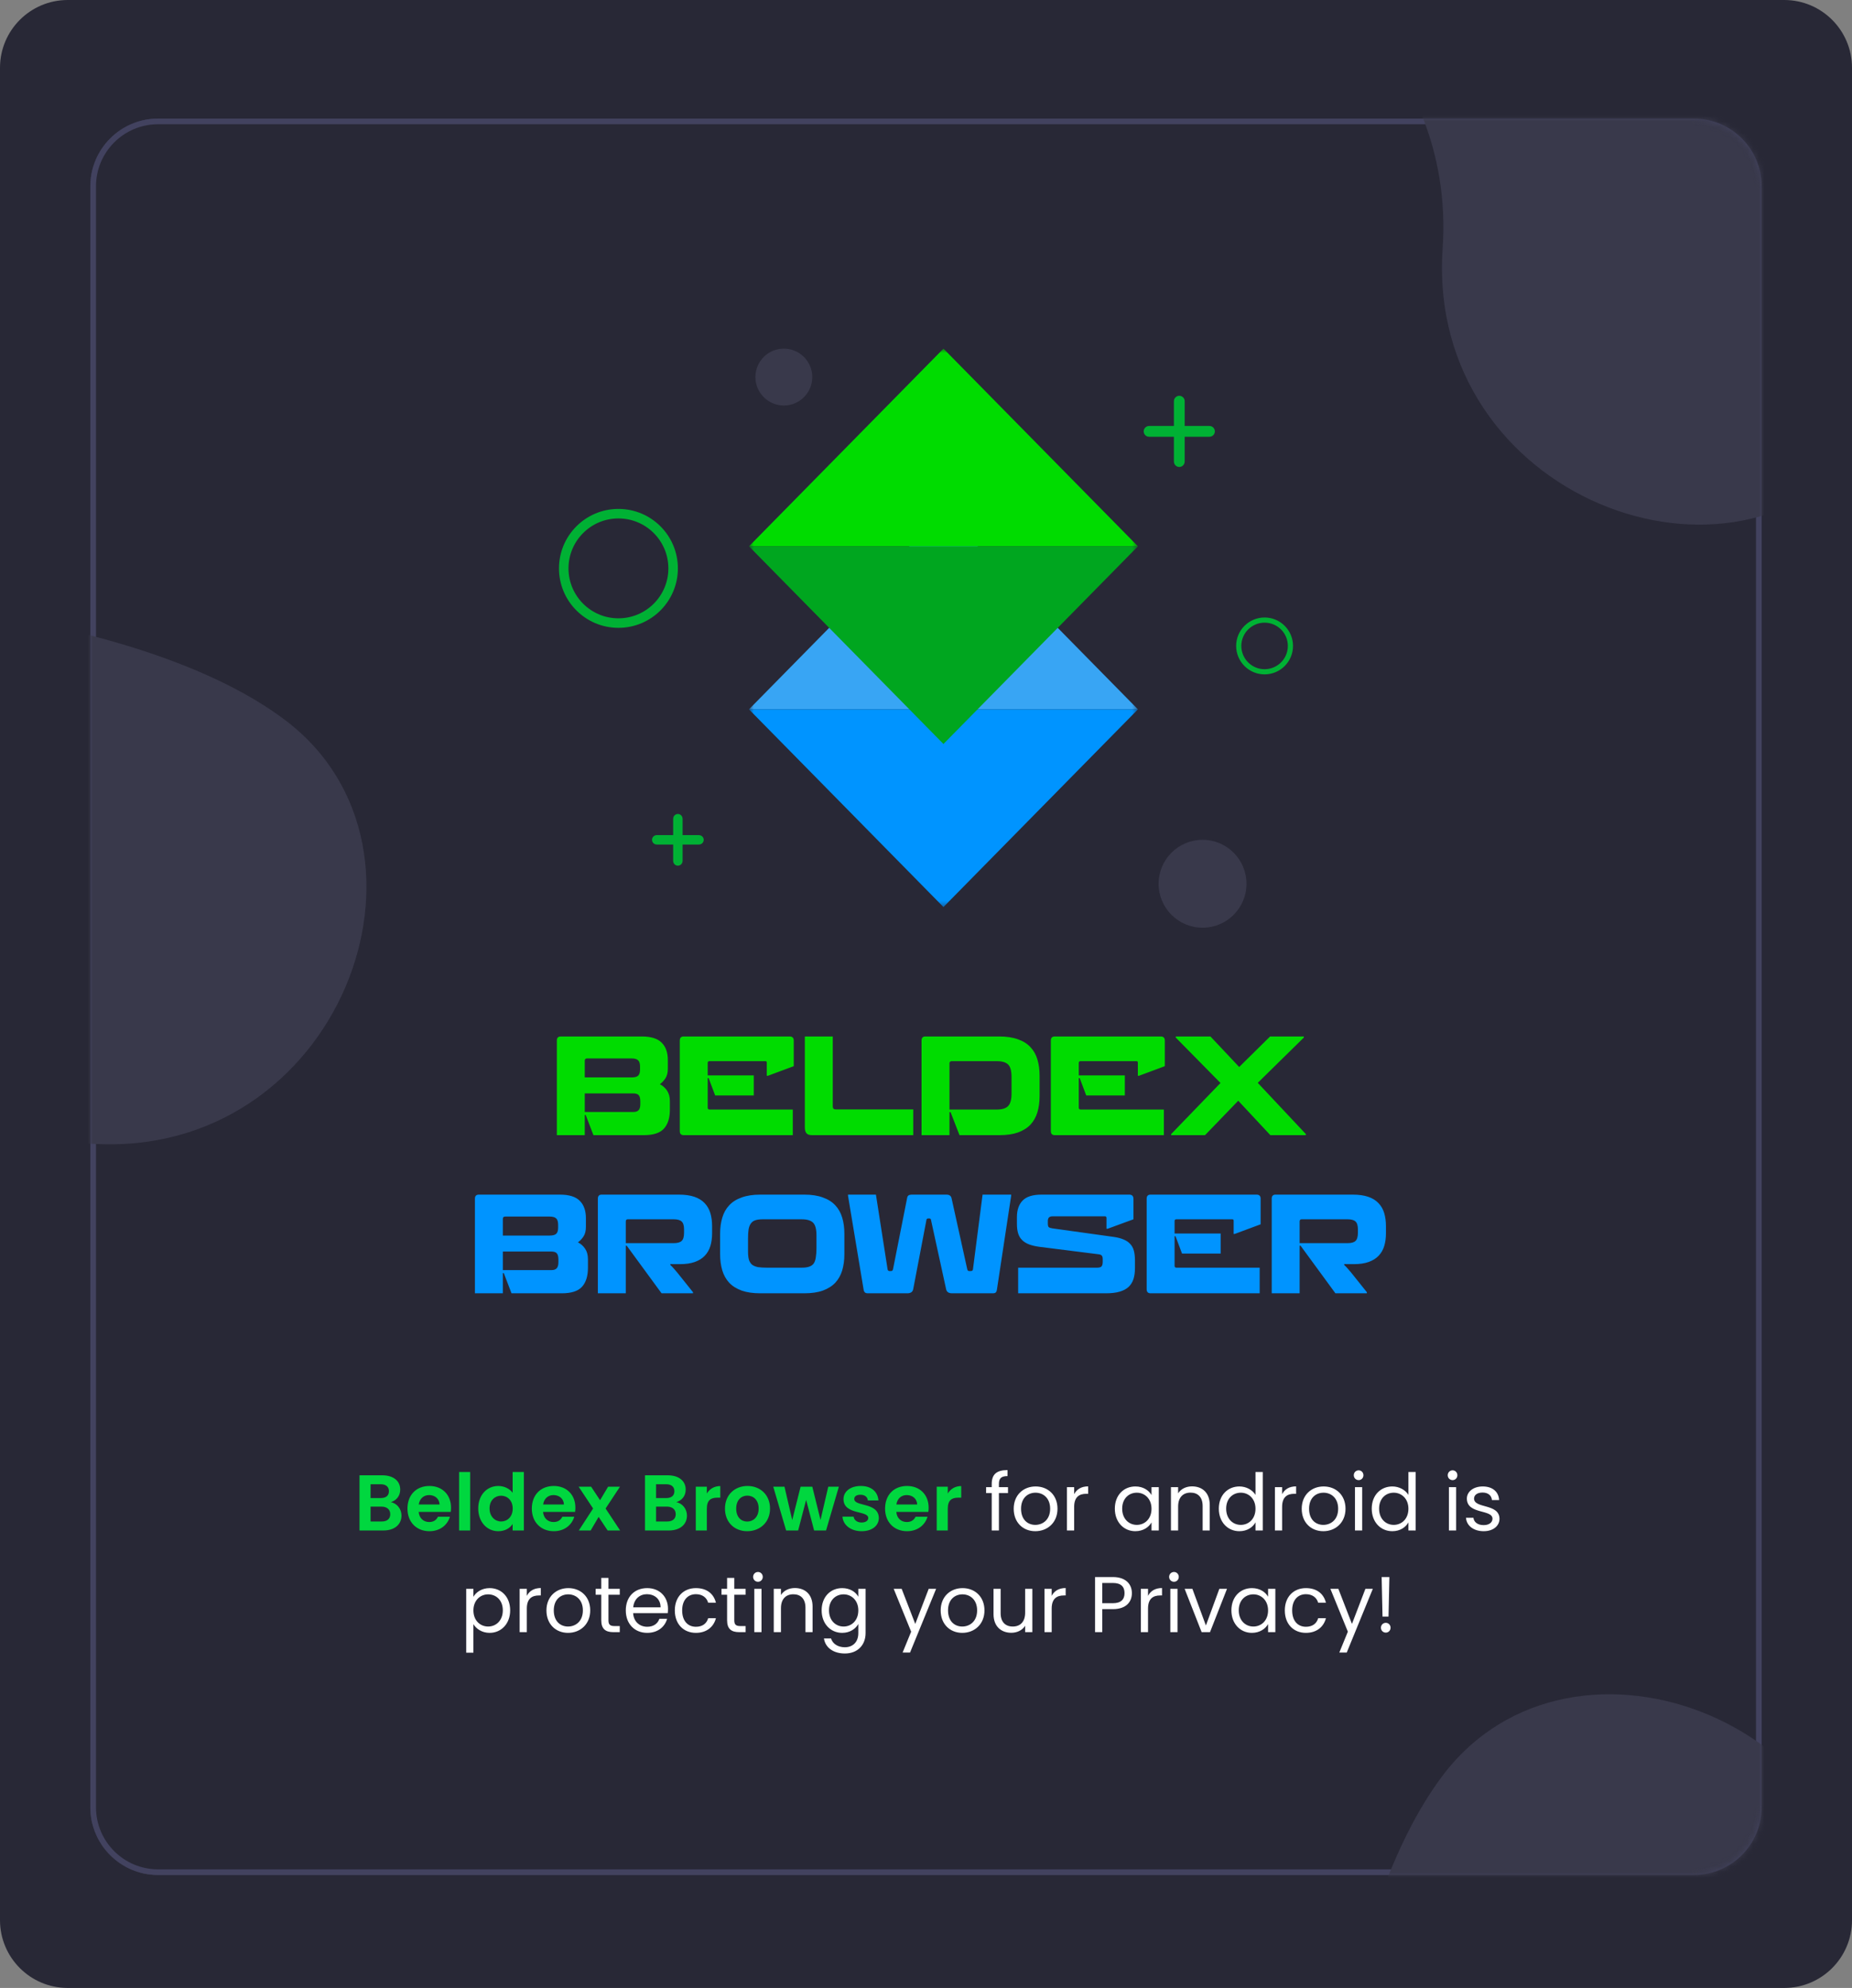 <svg width="328" height="352" viewBox="0 0 328 352" fill="none" xmlns="http://www.w3.org/2000/svg">
<rect x="0" y="0" width="328" height="352" fill="#808080" stroke="none"/>
<path d="M316 0H12C5.373 0 0 5.373 0 12V340C0 346.627 5.373 352 12 352H316C322.627 352 328 346.627 328 340V12C328 5.373 322.627 0 316 0Z" fill="#282836"/>
<path d="M300 21.5H28C21.649 21.5 16.5 26.649 16.5 33V320C16.5 326.351 21.649 331.5 28 331.5H300C306.351 331.5 311.5 326.351 311.5 320V33C311.5 26.649 306.351 21.5 300 21.5Z" fill="#282836" stroke="#42425F"/>
<mask id="mask0_8_77" style="mask-type:alpha" maskUnits="userSpaceOnUse" x="16" y="21" width="296" height="311">
<path d="M300 21.5H28C21.649 21.5 16.5 26.649 16.5 33V320C16.5 326.351 21.649 331.5 28 331.5H300C306.351 331.5 311.5 326.351 311.5 320V33C311.5 26.649 306.351 21.5 300 21.5Z" fill="#D9D9D9" stroke="#42425F"/>
</mask>
<g mask="url(#mask0_8_77)">
<path d="M300 21.5H28C21.649 21.5 16.5 26.649 16.5 33V320C16.5 326.351 21.649 331.5 28 331.5H300C306.351 331.5 311.5 326.351 311.5 320V33C311.5 26.649 306.351 21.5 300 21.5Z" fill="#282836" stroke="#42425F"/>
<path d="M300 21.5H28C21.649 21.5 16.5 26.649 16.5 33V320C16.5 326.351 21.649 331.5 28 331.5H300C306.351 331.5 311.5 326.351 311.5 320V33C311.5 26.649 306.351 21.5 300 21.5Z" fill="#282836" stroke="#42425F"/>
<path d="M16 202.505C-19.2 200.105 -40 231.171 -46 247.005V105.005C-24 104.838 26.1 109.105 50.5 127.505C81 150.505 60 205.505 16 202.505Z" fill="#39394B"/>
<path d="M255.5 44C257.9 8.8 226.833 -12 211 -18H353C353.167 4 348.9 54.1 330.5 78.5C307.5 109 252.5 88 255.5 44Z" fill="#39394B"/>
<path d="M330.505 348.897C328.105 384.097 359.171 404.897 375.005 410.897H233.005C232.838 388.897 237.105 338.797 255.505 314.397C278.505 283.897 333.505 304.897 330.505 348.897Z" fill="#39394B"/>
<path d="M69.118 268.116C69.118 267.276 68.516 266.772 67.564 266.772H65.632V269.404H67.606C68.558 269.404 69.118 268.942 69.118 268.116ZM68.88 264.042C68.88 263.258 68.348 262.81 67.424 262.81H65.632V265.26H67.424C68.348 265.26 68.88 264.84 68.88 264.042ZM71.106 268.354C71.106 269.908 69.916 271 67.886 271H63.672V261.228H67.704C69.748 261.228 70.882 262.292 70.882 263.748C70.882 264.938 70.168 265.68 69.216 265.988C70.322 266.184 71.106 267.206 71.106 268.354ZM76 264.728C75.062 264.728 74.32 265.33 74.166 266.394H77.848C77.82 265.372 77.008 264.728 76 264.728ZM79.682 268.564C79.262 269.992 77.974 271.126 76.056 271.126C73.802 271.126 72.164 269.558 72.164 267.122C72.164 264.672 73.76 263.118 76.056 263.118C78.296 263.118 79.878 264.644 79.878 266.954C79.878 267.206 79.864 267.458 79.822 267.71H74.152C74.25 268.858 75.034 269.502 76.014 269.502C76.854 269.502 77.316 269.082 77.568 268.564H79.682ZM81.309 271V260.64H83.269V271H81.309ZM84.701 267.094C84.701 264.672 86.269 263.118 88.257 263.118C89.279 263.118 90.259 263.594 90.791 264.322V260.64H92.779V271H90.791V269.852C90.329 270.566 89.461 271.126 88.243 271.126C86.269 271.126 84.701 269.516 84.701 267.094ZM90.805 267.122C90.805 265.652 89.825 264.84 88.747 264.84C87.697 264.84 86.703 265.624 86.703 267.094C86.703 268.564 87.697 269.404 88.747 269.404C89.825 269.404 90.805 268.592 90.805 267.122ZM98.025 264.728C97.088 264.728 96.346 265.33 96.192 266.394H99.874C99.846 265.372 99.034 264.728 98.025 264.728ZM101.708 268.564C101.288 269.992 99.999 271.126 98.082 271.126C95.828 271.126 94.189 269.558 94.189 267.122C94.189 264.672 95.785 263.118 98.082 263.118C100.322 263.118 101.904 264.644 101.904 266.954C101.904 267.206 101.89 267.458 101.848 267.71H96.177C96.275 268.858 97.059 269.502 98.04 269.502C98.879 269.502 99.341 269.082 99.594 268.564H101.708ZM107.618 271L106.022 268.592L104.608 271H102.508L105.042 267.108L102.48 263.244H104.692L106.274 265.638L107.702 263.244H109.802L107.254 267.108L109.83 271H107.618ZM119.677 268.116C119.677 267.276 119.075 266.772 118.123 266.772H116.191V269.404H118.165C119.117 269.404 119.677 268.942 119.677 268.116ZM119.439 264.042C119.439 263.258 118.907 262.81 117.983 262.81H116.191V265.26H117.983C118.907 265.26 119.439 264.84 119.439 264.042ZM121.665 268.354C121.665 269.908 120.475 271 118.445 271H114.231V261.228H118.263C120.307 261.228 121.441 262.292 121.441 263.748C121.441 264.938 120.727 265.68 119.775 265.988C120.881 266.184 121.665 267.206 121.665 268.354ZM125.187 267.136V271H123.227V263.244H125.187V264.448C125.677 263.65 126.489 263.132 127.567 263.132V265.19H127.049C125.887 265.19 125.187 265.638 125.187 267.136ZM136.377 267.122C136.377 269.558 134.585 271.126 132.331 271.126C130.091 271.126 128.397 269.558 128.397 267.122C128.397 264.672 130.147 263.118 132.387 263.118C134.627 263.118 136.377 264.672 136.377 267.122ZM130.385 267.122C130.385 268.662 131.281 269.418 132.331 269.418C133.367 269.418 134.361 268.662 134.361 267.122C134.361 265.568 133.395 264.826 132.359 264.826C131.323 264.826 130.385 265.568 130.385 267.122ZM139.229 271L136.947 263.244H138.935L140.307 269.152L141.791 263.244H143.863L145.319 269.138L146.691 263.244H148.567L146.299 271H144.185L142.771 265.582L141.357 271H139.229ZM155.647 268.788C155.647 270.118 154.485 271.126 152.595 271.126C150.649 271.126 149.291 269.992 149.207 268.55H151.181C151.251 269.138 151.797 269.586 152.581 269.586C153.351 269.586 153.771 269.236 153.771 268.788C153.771 267.402 149.389 268.284 149.389 265.442C149.389 264.154 150.537 263.118 152.455 263.118C154.331 263.118 155.465 264.14 155.577 265.68H153.701C153.645 265.078 153.169 264.672 152.399 264.672C151.671 264.672 151.293 264.966 151.293 265.414C151.293 266.828 155.591 265.946 155.647 268.788ZM160.588 264.728C159.65 264.728 158.908 265.33 158.754 266.394H162.436C162.408 265.372 161.596 264.728 160.588 264.728ZM164.27 268.564C163.85 269.992 162.562 271.126 160.644 271.126C158.39 271.126 156.752 269.558 156.752 267.122C156.752 264.672 158.348 263.118 160.644 263.118C162.884 263.118 164.466 264.644 164.466 266.954C164.466 267.206 164.452 267.458 164.41 267.71H158.74C158.838 268.858 159.622 269.502 160.602 269.502C161.442 269.502 161.904 269.082 162.156 268.564H164.27ZM167.857 267.136V271H165.897V263.244H167.857V264.448C168.347 263.65 169.159 263.132 170.237 263.132V265.19H169.719C168.557 265.19 167.857 265.638 167.857 267.136Z" fill="#00D73F"/>
<path d="M175.639 271V264.378H174.645V263.328H175.639V262.782C175.639 261.074 176.479 260.304 178.439 260.304V261.368C177.291 261.368 176.913 261.788 176.913 262.782V263.328H178.523V264.378H176.913V271H175.639ZM187.289 267.15C187.289 269.586 185.539 271.126 183.355 271.126C181.185 271.126 179.533 269.586 179.533 267.15C179.533 264.728 181.241 263.202 183.411 263.202C185.595 263.202 187.289 264.728 187.289 267.15ZM180.835 267.15C180.835 269.096 182.025 270.006 183.355 270.006C184.685 270.006 185.987 269.096 185.987 267.15C185.987 265.218 184.713 264.308 183.397 264.308C182.053 264.308 180.835 265.218 180.835 267.15ZM190.238 266.828V271H188.964V263.328H190.238V264.574C190.672 263.72 191.498 263.188 192.716 263.188V264.504H192.38C191.162 264.504 190.238 265.05 190.238 266.828ZM197.443 267.136C197.443 264.742 199.025 263.202 201.083 263.202C202.511 263.202 203.491 263.93 203.939 264.728V263.328H205.227V271H203.939V269.572C203.477 270.398 202.483 271.126 201.069 271.126C199.025 271.126 197.443 269.516 197.443 267.136ZM203.939 267.15C203.939 265.372 202.735 264.308 201.335 264.308C199.935 264.308 198.745 265.33 198.745 267.136C198.745 268.942 199.935 270.006 201.335 270.006C202.735 270.006 203.939 268.956 203.939 267.15ZM212.994 271V266.66C212.994 265.092 212.14 264.294 210.852 264.294C209.55 264.294 208.654 265.106 208.654 266.758V271H207.38V263.328H208.654V264.42C209.158 263.622 210.082 263.188 211.118 263.188C212.896 263.188 214.254 264.28 214.254 266.478V271H212.994ZM215.859 267.136C215.859 264.742 217.441 263.202 219.513 263.202C220.717 263.202 221.823 263.818 222.355 264.7V260.64H223.643V271H222.355V269.558C221.893 270.412 220.899 271.126 219.499 271.126C217.441 271.126 215.859 269.516 215.859 267.136ZM222.355 267.15C222.355 265.372 221.151 264.308 219.751 264.308C218.351 264.308 217.161 265.33 217.161 267.136C217.161 268.942 218.351 270.006 219.751 270.006C221.151 270.006 222.355 268.956 222.355 267.15ZM227.07 266.828V271H225.796V263.328H227.07V264.574C227.504 263.72 228.33 263.188 229.548 263.188V264.504H229.212C227.994 264.504 227.07 265.05 227.07 266.828ZM238.298 267.15C238.298 269.586 236.548 271.126 234.364 271.126C232.194 271.126 230.542 269.586 230.542 267.15C230.542 264.728 232.25 263.202 234.42 263.202C236.604 263.202 238.298 264.728 238.298 267.15ZM231.844 267.15C231.844 269.096 233.034 270.006 234.364 270.006C235.694 270.006 236.996 269.096 236.996 267.15C236.996 265.218 235.722 264.308 234.406 264.308C233.062 264.308 231.844 265.218 231.844 267.15ZM239.974 271V263.328H241.248V271H239.974ZM240.632 262.082C240.142 262.082 239.764 261.704 239.764 261.214C239.764 260.724 240.142 260.346 240.632 260.346C241.094 260.346 241.472 260.724 241.472 261.214C241.472 261.704 241.094 262.082 240.632 262.082ZM242.943 267.136C242.943 264.742 244.525 263.202 246.597 263.202C247.801 263.202 248.907 263.818 249.439 264.7V260.64H250.727V271H249.439V269.558C248.977 270.412 247.983 271.126 246.583 271.126C244.525 271.126 242.943 269.516 242.943 267.136ZM249.439 267.15C249.439 265.372 248.235 264.308 246.835 264.308C245.435 264.308 244.245 265.33 244.245 267.136C244.245 268.942 245.435 270.006 246.835 270.006C248.235 270.006 249.439 268.956 249.439 267.15ZM256.612 271V263.328H257.886V271H256.612ZM257.27 262.082C256.78 262.082 256.402 261.704 256.402 261.214C256.402 260.724 256.78 260.346 257.27 260.346C257.732 260.346 258.11 260.724 258.11 261.214C258.11 261.704 257.732 262.082 257.27 262.082ZM265.573 268.914C265.573 270.174 264.467 271.126 262.773 271.126C260.981 271.126 259.721 270.146 259.637 268.746H260.953C261.023 269.488 261.681 270.048 262.759 270.048C263.767 270.048 264.327 269.544 264.327 268.914C264.327 267.206 259.791 268.2 259.791 265.344C259.791 264.168 260.897 263.202 262.605 263.202C264.299 263.202 265.419 264.112 265.503 265.61H264.229C264.173 264.84 263.585 264.28 262.563 264.28C261.625 264.28 261.065 264.728 261.065 265.344C261.065 267.164 265.517 266.17 265.573 268.914ZM83.843 282.742C84.305 281.93 85.313 281.202 86.713 281.202C88.771 281.202 90.353 282.742 90.353 285.136C90.353 287.516 88.771 289.126 86.713 289.126C85.313 289.126 84.319 288.37 83.843 287.586V292.64H82.569V281.328H83.843V282.742ZM89.051 285.136C89.051 283.33 87.861 282.308 86.447 282.308C85.061 282.308 83.843 283.372 83.843 285.15C83.843 286.956 85.061 288.006 86.447 288.006C87.861 288.006 89.051 286.942 89.051 285.136ZM93.304 284.828V289H92.03V281.328H93.304V282.574C93.738 281.72 94.564 281.188 95.782 281.188V282.504H95.446C94.228 282.504 93.304 283.05 93.304 284.828ZM104.533 285.15C104.533 287.586 102.783 289.126 100.599 289.126C98.429 289.126 96.777 287.586 96.777 285.15C96.777 282.728 98.485 281.202 100.655 281.202C102.839 281.202 104.533 282.728 104.533 285.15ZM98.079 285.15C98.079 287.096 99.269 288.006 100.599 288.006C101.929 288.006 103.231 287.096 103.231 285.15C103.231 283.218 101.957 282.308 100.641 282.308C99.297 282.308 98.079 283.218 98.079 285.15ZM106.488 286.9V282.378H105.494V281.328H106.488V279.396H107.762V281.328H109.764V282.378H107.762V286.9C107.762 287.656 108.042 287.922 108.826 287.922H109.764V289H108.616C107.258 289 106.488 288.44 106.488 286.9ZM114.569 282.28C113.323 282.28 112.287 283.106 112.147 284.604H116.991C117.005 283.106 115.885 282.28 114.569 282.28ZM118.153 286.634C117.761 288.034 116.529 289.126 114.625 289.126C112.441 289.126 110.831 287.586 110.831 285.15C110.831 282.728 112.385 281.202 114.625 281.202C116.851 281.202 118.307 282.77 118.307 284.87C118.307 285.15 118.293 285.374 118.265 285.64H112.133C112.231 287.194 113.323 288.048 114.625 288.048C115.773 288.048 116.501 287.46 116.781 286.634H118.153ZM119.513 285.15C119.513 282.742 121.067 281.202 123.251 281.202C125.155 281.202 126.401 282.182 126.793 283.792H125.421C125.155 282.868 124.385 282.28 123.251 282.28C121.851 282.28 120.815 283.274 120.815 285.15C120.815 287.054 121.851 288.048 123.251 288.048C124.385 288.048 125.141 287.502 125.421 286.536H126.793C126.401 288.062 125.155 289.126 123.251 289.126C121.067 289.126 119.513 287.586 119.513 285.15ZM128.773 286.9V282.378H127.779V281.328H128.773V279.396H130.047V281.328H132.049V282.378H130.047V286.9C130.047 287.656 130.327 287.922 131.111 287.922H132.049V289H130.901C129.543 289 128.773 288.44 128.773 286.9ZM133.593 289V281.328H134.867V289H133.593ZM134.251 280.082C133.761 280.082 133.383 279.704 133.383 279.214C133.383 278.724 133.761 278.346 134.251 278.346C134.713 278.346 135.091 278.724 135.091 279.214C135.091 279.704 134.713 280.082 134.251 280.082ZM142.652 289V284.66C142.652 283.092 141.798 282.294 140.51 282.294C139.208 282.294 138.312 283.106 138.312 284.758V289H137.038V281.328H138.312V282.42C138.816 281.622 139.74 281.188 140.776 281.188C142.554 281.188 143.912 282.28 143.912 284.478V289H142.652ZM145.517 285.136C145.517 282.742 147.099 281.202 149.157 281.202C150.557 281.202 151.565 281.902 152.013 282.728V281.328H153.301V289.168C153.301 291.282 151.887 292.78 149.633 292.78C147.617 292.78 146.175 291.758 145.923 290.12H147.183C147.463 291.044 148.373 291.674 149.633 291.674C150.991 291.674 152.013 290.806 152.013 289.168V287.558C151.551 288.384 150.557 289.126 149.157 289.126C147.099 289.126 145.517 287.516 145.517 285.136ZM152.013 285.15C152.013 283.372 150.809 282.308 149.409 282.308C148.009 282.308 146.819 283.33 146.819 285.136C146.819 286.942 148.009 288.006 149.409 288.006C150.809 288.006 152.013 286.956 152.013 285.15ZM162.098 287.544L164.478 281.328H165.794L161.174 292.612H159.858L161.37 288.916L158.276 281.328H159.69L162.098 287.544ZM174.355 285.15C174.355 287.586 172.605 289.126 170.421 289.126C168.251 289.126 166.599 287.586 166.599 285.15C166.599 282.728 168.307 281.202 170.477 281.202C172.661 281.202 174.355 282.728 174.355 285.15ZM167.901 285.15C167.901 287.096 169.091 288.006 170.421 288.006C171.751 288.006 173.053 287.096 173.053 285.15C173.053 283.218 171.779 282.308 170.463 282.308C169.119 282.308 167.901 283.218 167.901 285.15ZM182.834 281.328V289H181.56V287.866C181.07 288.664 180.132 289.112 179.11 289.112C177.346 289.112 175.96 288.02 175.96 285.822V281.328H177.22V285.654C177.22 287.208 178.074 288.006 179.362 288.006C180.678 288.006 181.56 287.194 181.56 285.542V281.328H182.834ZM186.259 284.828V289H184.985V281.328H186.259V282.574C186.693 281.72 187.519 281.188 188.737 281.188V282.504H188.401C187.183 282.504 186.259 283.05 186.259 284.828ZM195.214 283.876H197.09C198.546 283.876 199.162 283.19 199.162 282.098C199.162 280.964 198.546 280.292 197.09 280.292H195.214V283.876ZM200.464 282.098C200.464 283.582 199.512 284.926 197.09 284.926H195.214V289H193.94V279.242H197.09C199.386 279.242 200.464 280.502 200.464 282.098ZM203.322 284.828V289H202.048V281.328H203.322V282.574C203.756 281.72 204.582 281.188 205.8 281.188V282.504H205.464C204.246 282.504 203.322 283.05 203.322 284.828ZM207.27 289V281.328H208.544V289H207.27ZM207.928 280.082C207.438 280.082 207.06 279.704 207.06 279.214C207.06 278.724 207.438 278.346 207.928 278.346C208.39 278.346 208.768 278.724 208.768 279.214C208.768 279.704 208.39 280.082 207.928 280.082ZM209.806 281.328H211.178L213.572 287.824L215.952 281.328H217.31L214.3 289H212.816L209.806 281.328ZM218.087 285.136C218.087 282.742 219.669 281.202 221.727 281.202C223.155 281.202 224.135 281.93 224.583 282.728V281.328H225.871V289H224.583V287.572C224.121 288.398 223.127 289.126 221.713 289.126C219.669 289.126 218.087 287.516 218.087 285.136ZM224.583 285.15C224.583 283.372 223.379 282.308 221.979 282.308C220.579 282.308 219.389 283.33 219.389 285.136C219.389 286.942 220.579 288.006 221.979 288.006C223.379 288.006 224.583 286.956 224.583 285.15ZM227.548 285.15C227.548 282.742 229.102 281.202 231.286 281.202C233.19 281.202 234.436 282.182 234.828 283.792H233.456C233.19 282.868 232.42 282.28 231.286 282.28C229.886 282.28 228.85 283.274 228.85 285.15C228.85 287.054 229.886 288.048 231.286 288.048C232.42 288.048 233.176 287.502 233.456 286.536H234.828C234.436 288.062 233.19 289.126 231.286 289.126C229.102 289.126 227.548 287.586 227.548 285.15ZM239.44 287.544L241.82 281.328H243.136L238.516 292.612H237.2L238.712 288.916L235.618 281.328H237.032L239.44 287.544ZM244.851 286.242L244.697 279.242H246.069L245.915 286.242H244.851ZM246.279 288.216C246.279 288.706 245.901 289.084 245.439 289.084C244.949 289.084 244.571 288.706 244.571 288.216C244.571 287.726 244.949 287.348 245.439 287.348C245.901 287.348 246.279 287.726 246.279 288.216Z" fill="white"/>
<path d="M103.564 197.424V201H98.62V184.248C98.62 183.768 98.852 183.528 99.316 183.528H113.668C115.3 183.528 116.476 183.896 117.196 184.632C117.916 185.352 118.276 186.376 118.276 187.704V189.24C118.276 189.944 118.132 190.512 117.844 190.944C117.556 191.376 117.228 191.72 116.86 191.976C117.372 192.232 117.796 192.608 118.132 193.104C118.468 193.6 118.636 194.216 118.636 194.952V196.488C118.636 197.96 118.284 199.08 117.58 199.848C116.892 200.616 115.7 201 114.004 201H105.1L103.732 197.424H103.564ZM103.564 193.608V196.896H112.156C112.588 196.896 112.9 196.792 113.092 196.584C113.3 196.376 113.404 196.016 113.404 195.504V195C113.404 194.488 113.308 194.128 113.116 193.92C112.94 193.712 112.62 193.608 112.156 193.608H103.564ZM103.972 187.416C103.7 187.416 103.564 187.552 103.564 187.824V190.776H111.868C112.412 190.776 112.796 190.672 113.02 190.464C113.244 190.256 113.356 189.896 113.356 189.384V188.856C113.356 188.328 113.244 187.96 113.02 187.752C112.796 187.528 112.412 187.416 111.868 187.416H103.972ZM125.505 190.896H125.337V196.128C125.337 196.352 125.449 196.464 125.673 196.464H140.409V201H121.089C120.625 201 120.393 200.76 120.393 200.28V184.248C120.393 183.768 120.625 183.528 121.089 183.528H139.857C140.337 183.528 140.577 183.768 140.577 184.248V188.784L135.993 190.488H135.801V188.16C135.801 187.984 135.721 187.896 135.561 187.896H125.649C125.521 187.896 125.433 187.936 125.385 188.016C125.353 188.08 125.337 188.152 125.337 188.232V190.416H133.497V193.968H126.657L125.505 190.896ZM147.486 183.528V195.864C147.486 196.056 147.526 196.2 147.605 196.296C147.686 196.392 147.838 196.44 148.062 196.44H161.742V201H143.814C143.35 201 143.022 200.888 142.83 200.664C142.638 200.424 142.542 200.088 142.542 199.656V183.528H147.486ZM163.213 184.248C163.213 183.768 163.437 183.528 163.885 183.528H176.989C178.285 183.528 179.389 183.696 180.301 184.032C181.213 184.352 181.949 184.816 182.509 185.424C183.069 186.016 183.477 186.744 183.733 187.608C183.989 188.456 184.117 189.408 184.117 190.464V194.064C184.117 195.12 183.989 196.08 183.733 196.944C183.477 197.792 183.069 198.52 182.509 199.128C181.949 199.72 181.213 200.184 180.301 200.52C179.389 200.84 178.285 201 176.989 201H169.933L168.349 196.92H168.157V201H163.213V184.248ZM168.157 196.464H176.533C177.477 196.464 178.149 196.256 178.549 195.84C178.949 195.424 179.149 194.688 179.149 193.632V190.704C179.149 189.616 178.949 188.88 178.549 188.496C178.149 188.096 177.477 187.896 176.533 187.896H168.517C168.405 187.896 168.317 187.936 168.253 188.016C168.189 188.08 168.157 188.16 168.157 188.256V196.464ZM191.224 190.896H191.056V196.128C191.056 196.352 191.168 196.464 191.392 196.464H206.128V201H186.808C186.344 201 186.112 200.76 186.112 200.28V184.248C186.112 183.768 186.344 183.528 186.808 183.528H205.576C206.056 183.528 206.296 183.768 206.296 184.248V188.784L201.712 190.488H201.52V188.16C201.52 187.984 201.44 187.896 201.28 187.896H191.368C191.24 187.896 191.152 187.936 191.104 188.016C191.072 188.08 191.056 188.152 191.056 188.232V190.416H199.216V193.968H192.376L191.224 190.896ZM230.916 183.528V183.72L222.756 191.736L231.276 200.808V201H224.988L219.3 194.904L213.42 201H207.42V200.808L216.156 191.76L208.236 183.72V183.528H214.38L219.468 188.928L224.94 183.528H230.916Z" fill="#00DC00"/>
<path d="M89.056 225.424V229H84.112V212.248C84.112 211.768 84.344 211.528 84.808 211.528H99.16C100.792 211.528 101.968 211.896 102.688 212.632C103.408 213.352 103.768 214.376 103.768 215.704V217.24C103.768 217.944 103.624 218.512 103.336 218.944C103.048 219.376 102.72 219.72 102.352 219.976C102.864 220.232 103.288 220.608 103.624 221.104C103.96 221.6 104.128 222.216 104.128 222.952V224.488C104.128 225.96 103.776 227.08 103.072 227.848C102.384 228.616 101.192 229 99.496 229H90.592L89.224 225.424H89.056ZM89.056 221.608V224.896H97.648C98.08 224.896 98.392 224.792 98.584 224.584C98.792 224.376 98.896 224.016 98.896 223.504V223C98.896 222.488 98.8 222.128 98.608 221.92C98.432 221.712 98.112 221.608 97.648 221.608H89.056ZM89.464 215.416C89.192 215.416 89.056 215.552 89.056 215.824V218.776H97.36C97.904 218.776 98.288 218.672 98.512 218.464C98.736 218.256 98.848 217.896 98.848 217.384V216.856C98.848 216.328 98.736 215.96 98.512 215.752C98.288 215.528 97.904 215.416 97.36 215.416H89.464ZM110.829 220.576V229H105.885V212.248C105.885 211.768 106.109 211.528 106.557 211.528H120.213C121.301 211.528 122.221 211.656 122.973 211.912C123.725 212.168 124.333 212.544 124.797 213.04C125.261 213.52 125.597 214.104 125.805 214.792C126.013 215.48 126.117 216.256 126.117 217.12V218.368C126.117 219.216 126.013 219.976 125.805 220.648C125.597 221.32 125.261 221.896 124.797 222.376C124.349 222.84 123.765 223.2 123.045 223.456C122.325 223.712 121.445 223.84 120.405 223.84H119.901C119.661 223.84 119.445 223.84 119.253 223.84C119.077 223.84 118.901 223.832 118.725 223.816V223.984C118.933 224.176 119.141 224.392 119.349 224.632C119.557 224.856 119.757 225.088 119.949 225.328L122.733 228.808V229H117.165L110.997 220.576H110.829ZM111.165 215.896C110.941 215.896 110.829 216.032 110.829 216.304V220.12H119.325C119.981 220.12 120.445 219.992 120.717 219.736C121.005 219.48 121.149 218.992 121.149 218.272V217.672C121.149 217 121.005 216.536 120.717 216.28C120.445 216.024 119.981 215.896 119.325 215.896H111.165ZM149.544 222.064C149.544 223.12 149.416 224.08 149.16 224.944C148.904 225.792 148.496 226.52 147.936 227.128C147.376 227.72 146.64 228.184 145.728 228.52C144.832 228.84 143.736 229 142.44 229H134.664C133.368 229 132.264 228.84 131.352 228.52C130.44 228.184 129.704 227.72 129.144 227.128C128.584 226.52 128.176 225.792 127.92 224.944C127.664 224.08 127.536 223.12 127.536 222.064V218.464C127.536 217.408 127.664 216.456 127.92 215.608C128.176 214.744 128.584 214.016 129.144 213.424C129.704 212.816 130.44 212.352 131.352 212.032C132.264 211.696 133.368 211.528 134.664 211.528H142.44C143.736 211.528 144.832 211.696 145.728 212.032C146.64 212.352 147.376 212.816 147.936 213.424C148.496 214.016 148.904 214.744 149.16 215.608C149.416 216.456 149.544 217.408 149.544 218.464V222.064ZM132.48 221.632C132.48 222.24 132.536 222.728 132.648 223.096C132.776 223.464 132.968 223.752 133.224 223.96C133.496 224.152 133.84 224.288 134.256 224.368C134.688 224.432 135.216 224.464 135.84 224.464H141.984C142.512 224.464 142.944 224.408 143.28 224.296C143.632 224.184 143.904 224 144.096 223.744C144.288 223.472 144.416 223.112 144.48 222.664C144.56 222.216 144.6 221.664 144.6 221.008V218.704C144.6 217.632 144.4 216.896 144 216.496C143.6 216.096 142.928 215.896 141.984 215.896H135.096C134.568 215.896 134.128 215.952 133.776 216.064C133.44 216.176 133.176 216.368 132.984 216.64C132.792 216.896 132.656 217.248 132.576 217.696C132.512 218.128 132.48 218.672 132.48 219.328V221.632ZM179.084 211.528V211.72L176.564 228.328C176.532 228.568 176.46 228.744 176.348 228.856C176.252 228.952 176.068 229 175.796 229H168.62C168.012 229 167.66 228.76 167.564 228.28L164.876 215.968C164.844 215.824 164.756 215.752 164.612 215.752H164.396C164.22 215.752 164.116 215.824 164.084 215.968L161.732 228.28C161.636 228.76 161.284 229 160.676 229H153.716C153.46 229 153.276 228.944 153.164 228.832C153.052 228.72 152.98 228.552 152.948 228.328L150.188 211.72V211.528H155.132L157.196 224.752C157.228 224.96 157.348 225.064 157.556 225.064H157.796C157.988 225.064 158.108 224.96 158.156 224.752L160.652 212.152C160.684 211.928 160.764 211.768 160.892 211.672C161.036 211.576 161.26 211.528 161.564 211.528H167.612C168.124 211.528 168.428 211.736 168.524 212.152L171.308 224.752C171.356 224.96 171.468 225.064 171.644 225.064H171.908C172.164 225.064 172.3 224.96 172.316 224.752L174.02 211.528H179.084ZM196.159 217.576H195.967V215.656C195.967 215.464 195.871 215.368 195.679 215.368H186.463C186.127 215.368 185.895 215.44 185.767 215.584C185.639 215.728 185.575 215.936 185.575 216.208V216.64C185.575 216.976 185.631 217.192 185.743 217.288C185.855 217.384 186.071 217.456 186.391 217.504L197.239 219.016C197.927 219.112 198.511 219.264 198.991 219.472C199.471 219.664 199.863 219.928 200.167 220.264C200.471 220.584 200.687 220.984 200.815 221.464C200.943 221.944 201.007 222.512 201.007 223.168V224.56C201.007 225.28 200.919 225.92 200.743 226.48C200.567 227.024 200.279 227.488 199.879 227.872C199.479 228.24 198.951 228.52 198.295 228.712C197.639 228.904 196.831 229 195.871 229H180.319V224.464H194.263C194.679 224.464 194.951 224.392 195.079 224.248C195.223 224.088 195.295 223.816 195.295 223.432V222.952C195.295 222.648 195.239 222.44 195.127 222.328C195.031 222.2 194.831 222.12 194.527 222.088L184.063 220.768C183.359 220.672 182.751 220.528 182.239 220.336C181.743 220.144 181.335 219.888 181.015 219.568C180.695 219.248 180.463 218.856 180.319 218.392C180.175 217.928 180.103 217.376 180.103 216.736V215.512C180.103 214.248 180.439 213.272 181.111 212.584C181.783 211.88 182.903 211.528 184.471 211.528H199.999C200.495 211.528 200.743 211.784 200.743 212.296V215.896L196.159 217.576ZM208.193 218.896H208.025V224.128C208.025 224.352 208.137 224.464 208.361 224.464H223.097V229H203.777C203.313 229 203.081 228.76 203.081 228.28V212.248C203.081 211.768 203.313 211.528 203.777 211.528H222.545C223.025 211.528 223.265 211.768 223.265 212.248V216.784L218.681 218.488H218.489V216.16C218.489 215.984 218.409 215.896 218.249 215.896H208.337C208.209 215.896 208.121 215.936 208.073 216.016C208.041 216.08 208.025 216.152 208.025 216.232V218.416H216.185V221.968H209.345L208.193 218.896ZM230.173 220.576V229H225.229V212.248C225.229 211.768 225.453 211.528 225.901 211.528H239.557C240.645 211.528 241.565 211.656 242.317 211.912C243.069 212.168 243.677 212.544 244.141 213.04C244.605 213.52 244.941 214.104 245.149 214.792C245.357 215.48 245.461 216.256 245.461 217.12V218.368C245.461 219.216 245.357 219.976 245.149 220.648C244.941 221.32 244.605 221.896 244.141 222.376C243.693 222.84 243.109 223.2 242.389 223.456C241.669 223.712 240.789 223.84 239.749 223.84H239.245C239.005 223.84 238.789 223.84 238.597 223.84C238.421 223.84 238.245 223.832 238.069 223.816V223.984C238.277 224.176 238.485 224.392 238.693 224.632C238.901 224.856 239.101 225.088 239.293 225.328L242.077 228.808V229H236.509L230.341 220.576H230.173ZM230.509 215.896C230.285 215.896 230.173 216.032 230.173 216.304V220.12H238.669C239.325 220.12 239.789 219.992 240.061 219.736C240.349 219.48 240.493 218.992 240.493 218.272V217.672C240.493 217 240.349 216.536 240.061 216.28C239.789 216.024 239.325 215.896 238.669 215.896H230.509Z" fill="#0094FF"/>
<mask id="mask1_8_77" style="mask-type:luminance" maskUnits="userSpaceOnUse" x="132" y="61" width="70" height="100">
<path d="M132.648 61.732H201.535V160.606H132.648V61.732Z" fill="white"/>
</mask>
<g mask="url(#mask1_8_77)">
<path d="M132.648 125.603H201.535L167.092 90.6L132.648 125.603Z" fill="#38A5F4"/>
<path d="M167.092 160.606L201.535 125.603H132.648L167.092 160.606Z" fill="#0094FF"/>
<path d="M132.648 96.735H201.535L167.092 61.732L132.648 96.735Z" fill="#00DC00"/>
<path d="M167.092 131.738L201.535 96.735H132.648L167.092 131.738Z" fill="#00A61F"/>
</g>
<path d="M138.824 71.803C141.605 71.803 143.859 69.549 143.859 66.768C143.859 63.987 141.605 61.732 138.824 61.732C136.043 61.732 133.789 63.987 133.789 66.768C133.789 69.549 136.043 71.803 138.824 71.803Z" fill="#39394B"/>
<mask id="mask2_8_77" style="mask-type:luminance" maskUnits="userSpaceOnUse" x="113" y="142" width="14" height="14">
<path d="M126.464 148.704L120.056 142.296L113.648 148.704L120.056 155.113L126.464 148.704Z" fill="white"/>
</mask>
<g mask="url(#mask2_8_77)">
<path d="M120.323 144.694C120.215 144.585 120.051 144.553 119.909 144.613C119.768 144.673 119.677 144.812 119.679 144.966V148.327H116.318C116.181 148.324 116.054 148.395 115.985 148.513C115.915 148.631 115.915 148.777 115.985 148.895C116.054 149.013 116.181 149.085 116.318 149.082H119.679V152.443C119.676 152.579 119.747 152.707 119.865 152.776C119.983 152.845 120.129 152.845 120.247 152.776C120.365 152.707 120.437 152.579 120.434 152.443V149.082H123.795C123.95 149.084 124.092 148.99 124.15 148.846C124.208 148.702 124.172 148.536 124.059 148.429C123.988 148.362 123.893 148.325 123.795 148.327H120.434V144.966C120.435 144.864 120.395 144.766 120.323 144.694Z" fill="#00B134" stroke="#00B134" stroke-width="0.915"/>
</g>
<mask id="mask3_8_77" style="mask-type:luminance" maskUnits="userSpaceOnUse" x="199" y="67" width="20" height="19">
<path d="M218.014 76.38L208.859 67.225L199.704 76.38L208.859 85.535L218.014 76.38Z" fill="white"/>
</mask>
<g mask="url(#mask3_8_77)">
<path d="M209.241 70.651C209.085 70.496 208.852 70.45 208.649 70.535C208.447 70.621 208.317 70.82 208.32 71.04V75.841H203.519C203.323 75.837 203.141 75.939 203.042 76.107C202.944 76.276 202.944 76.485 203.042 76.653C203.141 76.822 203.323 76.924 203.519 76.92H208.32V81.721C208.316 81.916 208.418 82.098 208.586 82.197C208.755 82.296 208.964 82.296 209.132 82.197C209.301 82.098 209.402 81.916 209.398 81.721V76.92H214.199C214.422 76.923 214.624 76.789 214.707 76.583C214.791 76.377 214.739 76.14 214.577 75.988C214.475 75.892 214.34 75.839 214.199 75.841H209.398V71.04C209.401 70.894 209.343 70.754 209.241 70.651Z" fill="#00B134" stroke="#00B134" stroke-width="0.832"/>
</g>
<path d="M109.528 110.327C114.877 110.327 119.214 105.99 119.214 100.641C119.214 95.292 114.877 90.955 109.528 90.955C104.179 90.955 99.842 95.292 99.842 100.641C99.842 105.99 104.179 110.327 109.528 110.327Z" stroke="#00B134" stroke-width="1.685"/>
<path d="M228.542 114.373C228.542 116.901 226.493 118.951 223.965 118.951C221.437 118.951 219.387 116.901 219.387 114.373C219.387 111.845 221.437 109.796 223.965 109.796C226.493 109.796 228.542 111.845 228.542 114.373Z" stroke="#00B134" stroke-width="0.915"/>
<path d="M212.979 164.268C217.277 164.268 220.761 160.784 220.761 156.486C220.761 152.188 217.277 148.704 212.979 148.704C208.681 148.704 205.197 152.188 205.197 156.486C205.197 160.784 208.681 164.268 212.979 164.268Z" fill="#39394B"/>
</g>
</svg>
